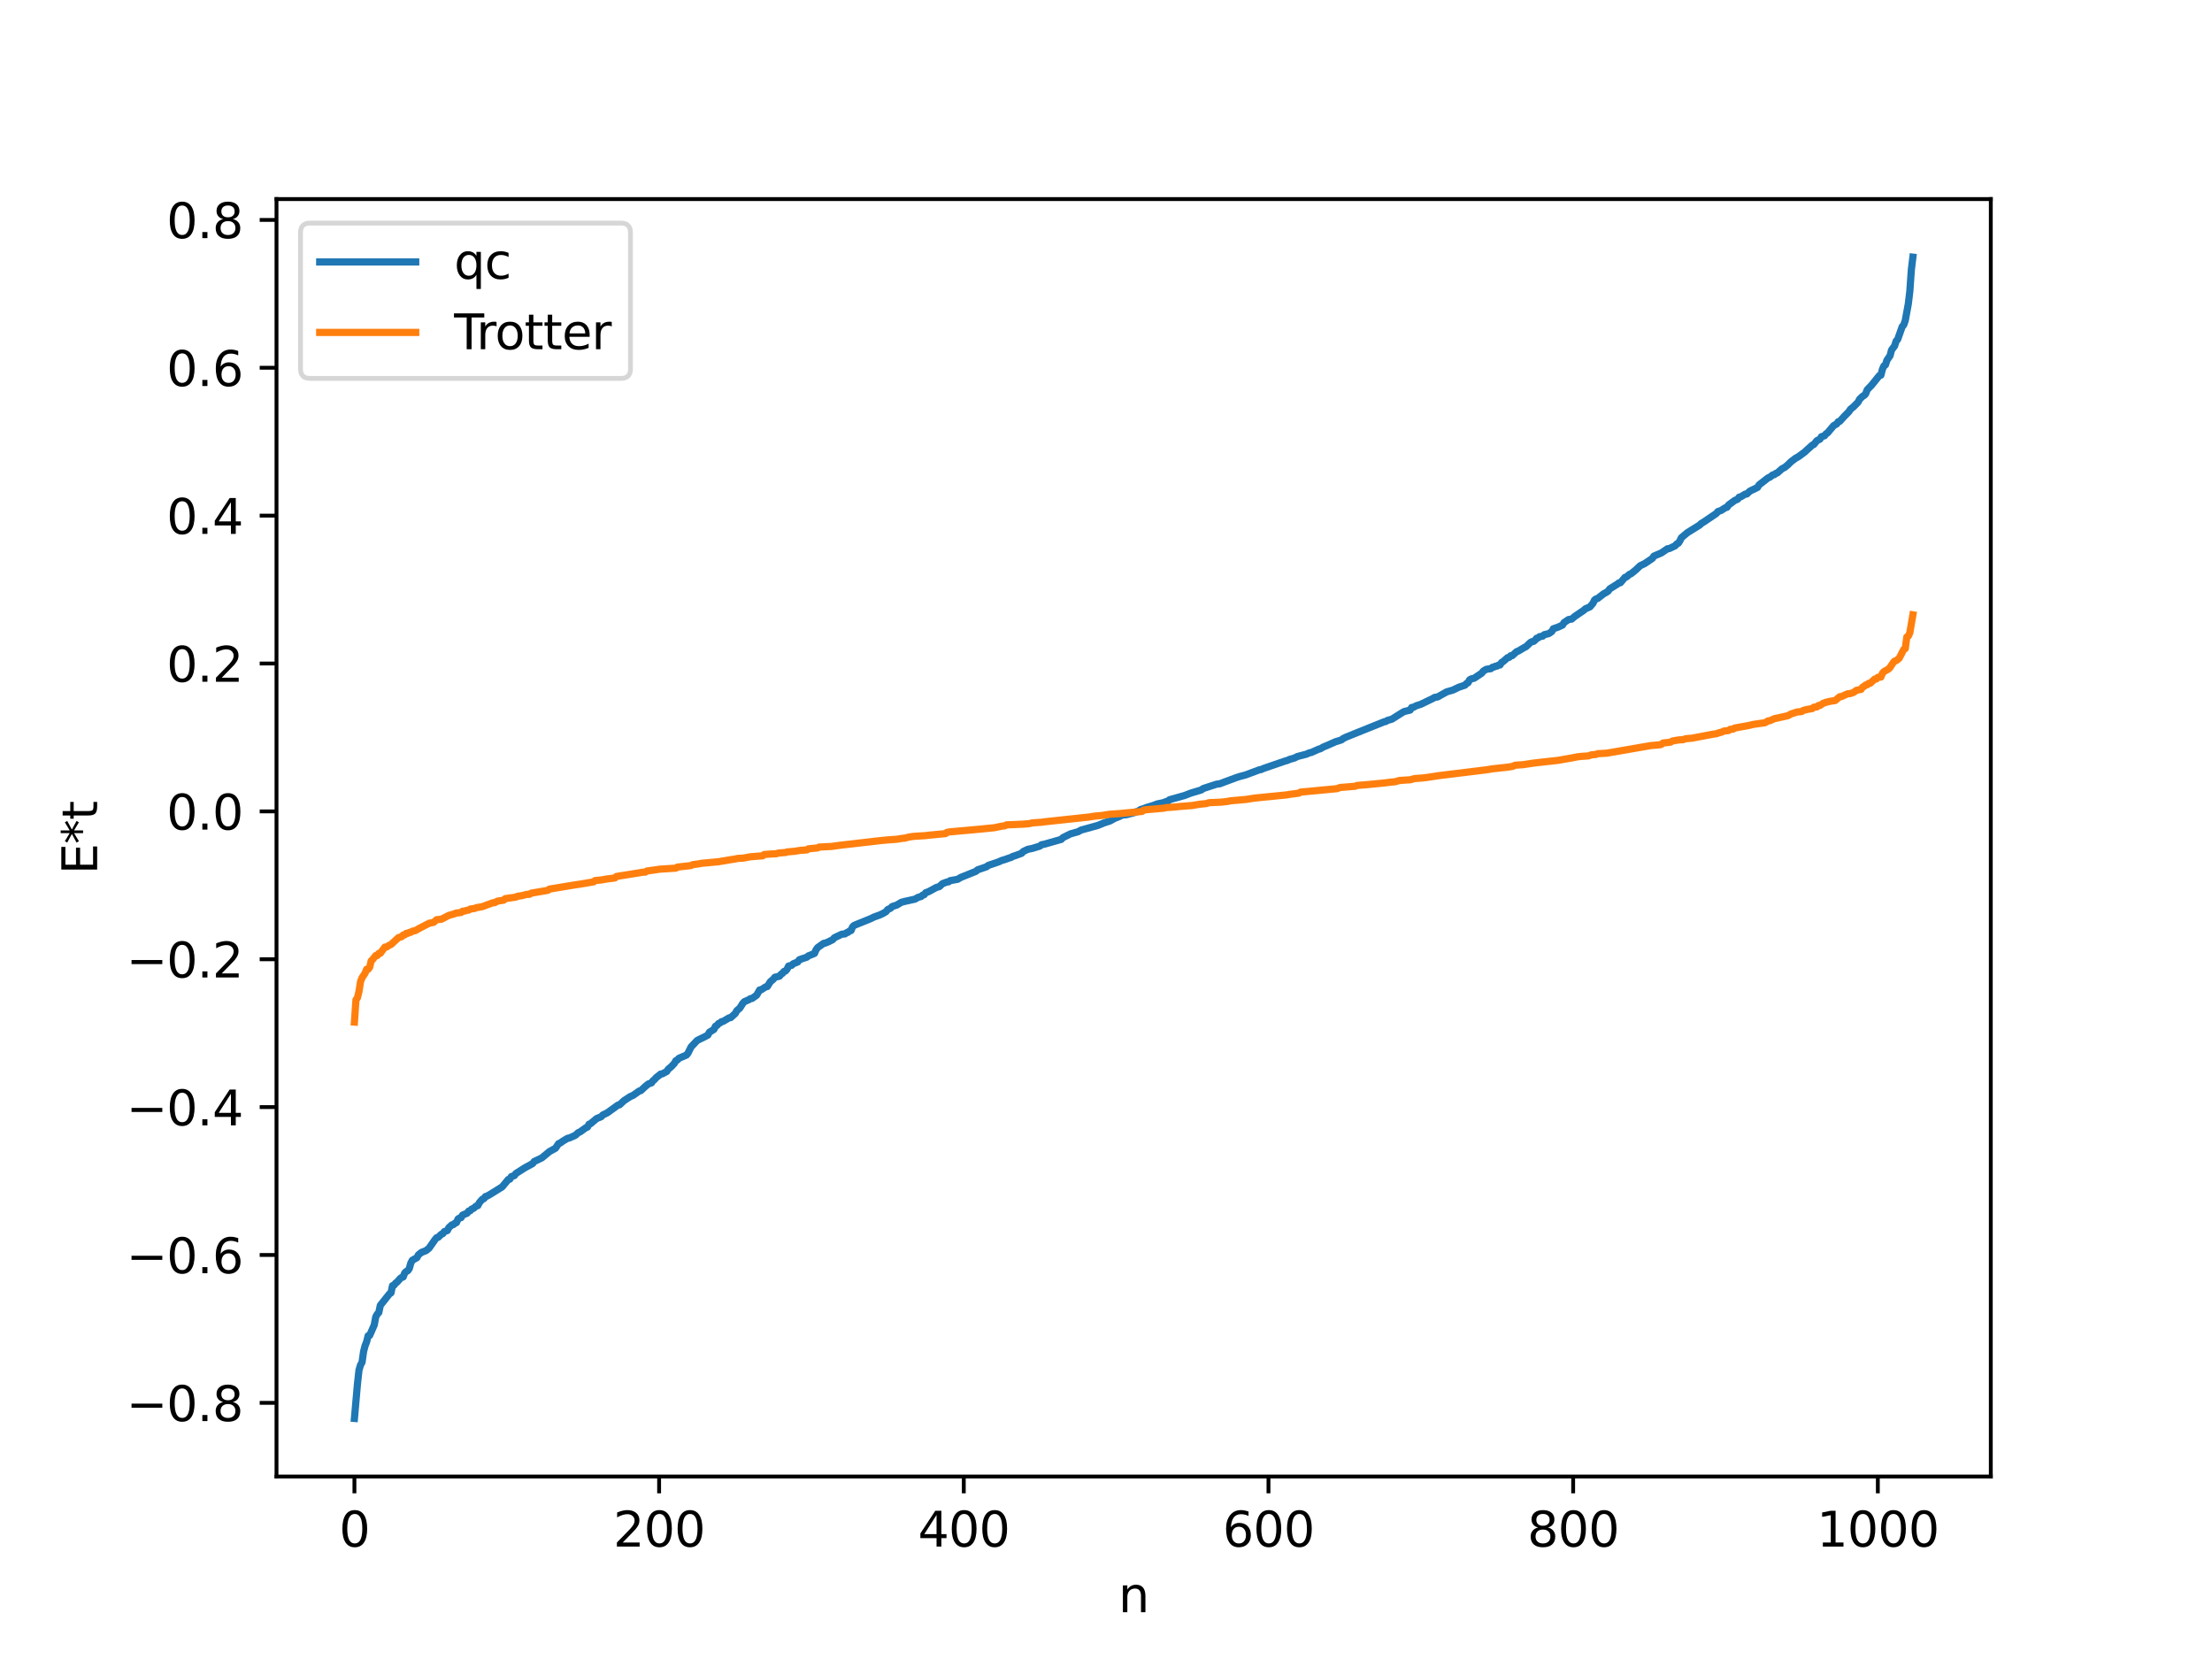 <?xml version="1.0" encoding="utf-8" standalone="no"?>
<!DOCTYPE svg PUBLIC "-//W3C//DTD SVG 1.1//EN"
  "http://www.w3.org/Graphics/SVG/1.1/DTD/svg11.dtd">
<svg xmlns:xlink="http://www.w3.org/1999/xlink" width="460.8pt" height="345.6pt" viewBox="0 0 460.8 345.6" xmlns="http://www.w3.org/2000/svg" version="1.1">
 <defs>
  <style type="text/css">*{stroke-linejoin: round; stroke-linecap: butt}</style>
 </defs>
 <g id="figure_1">
  <g id="patch_1">
   <path d="M 0 345.6 
L 460.8 345.6 
L 460.8 0 
L 0 0 
z
" style="fill: #ffffff"/>
  </g>
  <g id="axes_1">
   <g id="patch_2">
    <path d="M 57.6 307.584 
L 414.72 307.584 
L 414.72 41.472 
L 57.6 41.472 
z
" style="fill: #ffffff"/>
   </g>
   <g id="matplotlib.axis_1">
    <g id="xtick_1">
     <g id="line2d_1">
      <defs>
       <path id="m65c4c76ebd" d="M 0 0 
L 0 3.5 
" style="stroke: #000000; stroke-width: 0.8"/>
      </defs>
      <g>
       <use xlink:href="#m65c4c76ebd" x="73.833" y="307.584" style="stroke: #000000; stroke-width: 0.8"/>
      </g>
     </g>
     <g id="text_1">
      <!-- 0 -->
      <g transform="translate(70.651 322.182) scale(0.1 -0.1)">
       <defs>
        <path id="DejaVuSans-30" d="M 2034 4250 
Q 1547 4250 1301 3770 
Q 1056 3291 1056 2328 
Q 1056 1369 1301 889 
Q 1547 409 2034 409 
Q 2525 409 2770 889 
Q 3016 1369 3016 2328 
Q 3016 3291 2770 3770 
Q 2525 4250 2034 4250 
z
M 2034 4750 
Q 2819 4750 3233 4129 
Q 3647 3509 3647 2328 
Q 3647 1150 3233 529 
Q 2819 -91 2034 -91 
Q 1250 -91 836 529 
Q 422 1150 422 2328 
Q 422 3509 836 4129 
Q 1250 4750 2034 4750 
z
" transform="scale(0.016)"/>
       </defs>
       <use xlink:href="#DejaVuSans-30"/>
      </g>
     </g>
    </g>
    <g id="xtick_2">
     <g id="line2d_2">
      <g>
       <use xlink:href="#m65c4c76ebd" x="137.304" y="307.584" style="stroke: #000000; stroke-width: 0.8"/>
      </g>
     </g>
     <g id="text_2">
      <!-- 200 -->
      <g transform="translate(127.76 322.182) scale(0.1 -0.1)">
       <defs>
        <path id="DejaVuSans-32" d="M 1228 531 
L 3431 531 
L 3431 0 
L 469 0 
L 469 531 
Q 828 903 1448 1529 
Q 2069 2156 2228 2338 
Q 2531 2678 2651 2914 
Q 2772 3150 2772 3378 
Q 2772 3750 2511 3984 
Q 2250 4219 1831 4219 
Q 1534 4219 1204 4116 
Q 875 4013 500 3803 
L 500 4441 
Q 881 4594 1212 4672 
Q 1544 4750 1819 4750 
Q 2544 4750 2975 4387 
Q 3406 4025 3406 3419 
Q 3406 3131 3298 2873 
Q 3191 2616 2906 2266 
Q 2828 2175 2409 1742 
Q 1991 1309 1228 531 
z
" transform="scale(0.016)"/>
       </defs>
       <use xlink:href="#DejaVuSans-32"/>
       <use xlink:href="#DejaVuSans-30" x="63.623"/>
       <use xlink:href="#DejaVuSans-30" x="127.246"/>
      </g>
     </g>
    </g>
    <g id="xtick_3">
     <g id="line2d_3">
      <g>
       <use xlink:href="#m65c4c76ebd" x="200.775" y="307.584" style="stroke: #000000; stroke-width: 0.8"/>
      </g>
     </g>
     <g id="text_3">
      <!-- 400 -->
      <g transform="translate(191.231 322.182) scale(0.1 -0.1)">
       <defs>
        <path id="DejaVuSans-34" d="M 2419 4116 
L 825 1625 
L 2419 1625 
L 2419 4116 
z
M 2253 4666 
L 3047 4666 
L 3047 1625 
L 3713 1625 
L 3713 1100 
L 3047 1100 
L 3047 0 
L 2419 0 
L 2419 1100 
L 313 1100 
L 313 1709 
L 2253 4666 
z
" transform="scale(0.016)"/>
       </defs>
       <use xlink:href="#DejaVuSans-34"/>
       <use xlink:href="#DejaVuSans-30" x="63.623"/>
       <use xlink:href="#DejaVuSans-30" x="127.246"/>
      </g>
     </g>
    </g>
    <g id="xtick_4">
     <g id="line2d_4">
      <g>
       <use xlink:href="#m65c4c76ebd" x="264.246" y="307.584" style="stroke: #000000; stroke-width: 0.8"/>
      </g>
     </g>
     <g id="text_4">
      <!-- 600 -->
      <g transform="translate(254.702 322.182) scale(0.1 -0.1)">
       <defs>
        <path id="DejaVuSans-36" d="M 2113 2584 
Q 1688 2584 1439 2293 
Q 1191 2003 1191 1497 
Q 1191 994 1439 701 
Q 1688 409 2113 409 
Q 2538 409 2786 701 
Q 3034 994 3034 1497 
Q 3034 2003 2786 2293 
Q 2538 2584 2113 2584 
z
M 3366 4563 
L 3366 3988 
Q 3128 4100 2886 4159 
Q 2644 4219 2406 4219 
Q 1781 4219 1451 3797 
Q 1122 3375 1075 2522 
Q 1259 2794 1537 2939 
Q 1816 3084 2150 3084 
Q 2853 3084 3261 2657 
Q 3669 2231 3669 1497 
Q 3669 778 3244 343 
Q 2819 -91 2113 -91 
Q 1303 -91 875 529 
Q 447 1150 447 2328 
Q 447 3434 972 4092 
Q 1497 4750 2381 4750 
Q 2619 4750 2861 4703 
Q 3103 4656 3366 4563 
z
" transform="scale(0.016)"/>
       </defs>
       <use xlink:href="#DejaVuSans-36"/>
       <use xlink:href="#DejaVuSans-30" x="63.623"/>
       <use xlink:href="#DejaVuSans-30" x="127.246"/>
      </g>
     </g>
    </g>
    <g id="xtick_5">
     <g id="line2d_5">
      <g>
       <use xlink:href="#m65c4c76ebd" x="327.717" y="307.584" style="stroke: #000000; stroke-width: 0.8"/>
      </g>
     </g>
     <g id="text_5">
      <!-- 800 -->
      <g transform="translate(318.173 322.182) scale(0.1 -0.1)">
       <defs>
        <path id="DejaVuSans-38" d="M 2034 2216 
Q 1584 2216 1326 1975 
Q 1069 1734 1069 1313 
Q 1069 891 1326 650 
Q 1584 409 2034 409 
Q 2484 409 2743 651 
Q 3003 894 3003 1313 
Q 3003 1734 2745 1975 
Q 2488 2216 2034 2216 
z
M 1403 2484 
Q 997 2584 770 2862 
Q 544 3141 544 3541 
Q 544 4100 942 4425 
Q 1341 4750 2034 4750 
Q 2731 4750 3128 4425 
Q 3525 4100 3525 3541 
Q 3525 3141 3298 2862 
Q 3072 2584 2669 2484 
Q 3125 2378 3379 2068 
Q 3634 1759 3634 1313 
Q 3634 634 3220 271 
Q 2806 -91 2034 -91 
Q 1263 -91 848 271 
Q 434 634 434 1313 
Q 434 1759 690 2068 
Q 947 2378 1403 2484 
z
M 1172 3481 
Q 1172 3119 1398 2916 
Q 1625 2713 2034 2713 
Q 2441 2713 2670 2916 
Q 2900 3119 2900 3481 
Q 2900 3844 2670 4047 
Q 2441 4250 2034 4250 
Q 1625 4250 1398 4047 
Q 1172 3844 1172 3481 
z
" transform="scale(0.016)"/>
       </defs>
       <use xlink:href="#DejaVuSans-38"/>
       <use xlink:href="#DejaVuSans-30" x="63.623"/>
       <use xlink:href="#DejaVuSans-30" x="127.246"/>
      </g>
     </g>
    </g>
    <g id="xtick_6">
     <g id="line2d_6">
      <g>
       <use xlink:href="#m65c4c76ebd" x="391.188" y="307.584" style="stroke: #000000; stroke-width: 0.8"/>
      </g>
     </g>
     <g id="text_6">
      <!-- 1000 -->
      <g transform="translate(378.463 322.182) scale(0.1 -0.1)">
       <defs>
        <path id="DejaVuSans-31" d="M 794 531 
L 1825 531 
L 1825 4091 
L 703 3866 
L 703 4441 
L 1819 4666 
L 2450 4666 
L 2450 531 
L 3481 531 
L 3481 0 
L 794 0 
L 794 531 
z
" transform="scale(0.016)"/>
       </defs>
       <use xlink:href="#DejaVuSans-31"/>
       <use xlink:href="#DejaVuSans-30" x="63.623"/>
       <use xlink:href="#DejaVuSans-30" x="127.246"/>
       <use xlink:href="#DejaVuSans-30" x="190.869"/>
      </g>
     </g>
    </g>
    <g id="text_7">
     <!-- n -->
     <g transform="translate(232.991 335.861) scale(0.1 -0.1)">
      <defs>
       <path id="DejaVuSans-6e" d="M 3513 2113 
L 3513 0 
L 2938 0 
L 2938 2094 
Q 2938 2591 2744 2837 
Q 2550 3084 2163 3084 
Q 1697 3084 1428 2787 
Q 1159 2491 1159 1978 
L 1159 0 
L 581 0 
L 581 3500 
L 1159 3500 
L 1159 2956 
Q 1366 3272 1645 3428 
Q 1925 3584 2291 3584 
Q 2894 3584 3203 3211 
Q 3513 2838 3513 2113 
z
" transform="scale(0.016)"/>
      </defs>
      <use xlink:href="#DejaVuSans-6e"/>
     </g>
    </g>
   </g>
   <g id="matplotlib.axis_2">
    <g id="ytick_1">
     <g id="line2d_7">
      <defs>
       <path id="m9cbeecf629" d="M 0 0 
L -3.5 0 
" style="stroke: #000000; stroke-width: 0.8"/>
      </defs>
      <g>
       <use xlink:href="#m9cbeecf629" x="57.6" y="292.239" style="stroke: #000000; stroke-width: 0.8"/>
      </g>
     </g>
     <g id="text_8">
      <!-- −0.8 -->
      <g transform="translate(26.317 296.038) scale(0.1 -0.1)">
       <defs>
        <path id="DejaVuSans-2212" d="M 678 2272 
L 4684 2272 
L 4684 1741 
L 678 1741 
L 678 2272 
z
" transform="scale(0.016)"/>
        <path id="DejaVuSans-2e" d="M 684 794 
L 1344 794 
L 1344 0 
L 684 0 
L 684 794 
z
" transform="scale(0.016)"/>
       </defs>
       <use xlink:href="#DejaVuSans-2212"/>
       <use xlink:href="#DejaVuSans-30" x="83.789"/>
       <use xlink:href="#DejaVuSans-2e" x="147.412"/>
       <use xlink:href="#DejaVuSans-38" x="179.199"/>
      </g>
     </g>
    </g>
    <g id="ytick_2">
     <g id="line2d_8">
      <g>
       <use xlink:href="#m9cbeecf629" x="57.6" y="261.435" style="stroke: #000000; stroke-width: 0.8"/>
      </g>
     </g>
     <g id="text_9">
      <!-- −0.6 -->
      <g transform="translate(26.317 265.234) scale(0.1 -0.1)">
       <use xlink:href="#DejaVuSans-2212"/>
       <use xlink:href="#DejaVuSans-30" x="83.789"/>
       <use xlink:href="#DejaVuSans-2e" x="147.412"/>
       <use xlink:href="#DejaVuSans-36" x="179.199"/>
      </g>
     </g>
    </g>
    <g id="ytick_3">
     <g id="line2d_9">
      <g>
       <use xlink:href="#m9cbeecf629" x="57.6" y="230.632" style="stroke: #000000; stroke-width: 0.8"/>
      </g>
     </g>
     <g id="text_10">
      <!-- −0.4 -->
      <g transform="translate(26.317 234.431) scale(0.1 -0.1)">
       <use xlink:href="#DejaVuSans-2212"/>
       <use xlink:href="#DejaVuSans-30" x="83.789"/>
       <use xlink:href="#DejaVuSans-2e" x="147.412"/>
       <use xlink:href="#DejaVuSans-34" x="179.199"/>
      </g>
     </g>
    </g>
    <g id="ytick_4">
     <g id="line2d_10">
      <g>
       <use xlink:href="#m9cbeecf629" x="57.6" y="199.828" style="stroke: #000000; stroke-width: 0.8"/>
      </g>
     </g>
     <g id="text_11">
      <!-- −0.2 -->
      <g transform="translate(26.317 203.627) scale(0.1 -0.1)">
       <use xlink:href="#DejaVuSans-2212"/>
       <use xlink:href="#DejaVuSans-30" x="83.789"/>
       <use xlink:href="#DejaVuSans-2e" x="147.412"/>
       <use xlink:href="#DejaVuSans-32" x="179.199"/>
      </g>
     </g>
    </g>
    <g id="ytick_5">
     <g id="line2d_11">
      <g>
       <use xlink:href="#m9cbeecf629" x="57.6" y="169.025" style="stroke: #000000; stroke-width: 0.8"/>
      </g>
     </g>
     <g id="text_12">
      <!-- 0.0 -->
      <g transform="translate(34.697 172.824) scale(0.1 -0.1)">
       <use xlink:href="#DejaVuSans-30"/>
       <use xlink:href="#DejaVuSans-2e" x="63.623"/>
       <use xlink:href="#DejaVuSans-30" x="95.41"/>
      </g>
     </g>
    </g>
    <g id="ytick_6">
     <g id="line2d_12">
      <g>
       <use xlink:href="#m9cbeecf629" x="57.6" y="138.221" style="stroke: #000000; stroke-width: 0.8"/>
      </g>
     </g>
     <g id="text_13">
      <!-- 0.2 -->
      <g transform="translate(34.697 142.021) scale(0.1 -0.1)">
       <use xlink:href="#DejaVuSans-30"/>
       <use xlink:href="#DejaVuSans-2e" x="63.623"/>
       <use xlink:href="#DejaVuSans-32" x="95.41"/>
      </g>
     </g>
    </g>
    <g id="ytick_7">
     <g id="line2d_13">
      <g>
       <use xlink:href="#m9cbeecf629" x="57.6" y="107.418" style="stroke: #000000; stroke-width: 0.8"/>
      </g>
     </g>
     <g id="text_14">
      <!-- 0.4 -->
      <g transform="translate(34.697 111.217) scale(0.1 -0.1)">
       <use xlink:href="#DejaVuSans-30"/>
       <use xlink:href="#DejaVuSans-2e" x="63.623"/>
       <use xlink:href="#DejaVuSans-34" x="95.41"/>
      </g>
     </g>
    </g>
    <g id="ytick_8">
     <g id="line2d_14">
      <g>
       <use xlink:href="#m9cbeecf629" x="57.6" y="76.614" style="stroke: #000000; stroke-width: 0.8"/>
      </g>
     </g>
     <g id="text_15">
      <!-- 0.6 -->
      <g transform="translate(34.697 80.414) scale(0.1 -0.1)">
       <use xlink:href="#DejaVuSans-30"/>
       <use xlink:href="#DejaVuSans-2e" x="63.623"/>
       <use xlink:href="#DejaVuSans-36" x="95.41"/>
      </g>
     </g>
    </g>
    <g id="ytick_9">
     <g id="line2d_15">
      <g>
       <use xlink:href="#m9cbeecf629" x="57.6" y="45.811" style="stroke: #000000; stroke-width: 0.8"/>
      </g>
     </g>
     <g id="text_16">
      <!-- 0.8 -->
      <g transform="translate(34.697 49.61) scale(0.1 -0.1)">
       <use xlink:href="#DejaVuSans-30"/>
       <use xlink:href="#DejaVuSans-2e" x="63.623"/>
       <use xlink:href="#DejaVuSans-38" x="95.41"/>
      </g>
     </g>
    </g>
    <g id="text_17">
     <!-- E*t -->
     <g transform="translate(20.238 182.148) rotate(-90) scale(0.1 -0.1)">
      <defs>
       <path id="DejaVuSans-45" d="M 628 4666 
L 3578 4666 
L 3578 4134 
L 1259 4134 
L 1259 2753 
L 3481 2753 
L 3481 2222 
L 1259 2222 
L 1259 531 
L 3634 531 
L 3634 0 
L 628 0 
L 628 4666 
z
" transform="scale(0.016)"/>
       <path id="DejaVuSans-2a" d="M 3009 3897 
L 1888 3291 
L 3009 2681 
L 2828 2375 
L 1778 3009 
L 1778 1831 
L 1422 1831 
L 1422 3009 
L 372 2375 
L 191 2681 
L 1313 3291 
L 191 3897 
L 372 4206 
L 1422 3572 
L 1422 4750 
L 1778 4750 
L 1778 3572 
L 2828 4206 
L 3009 3897 
z
" transform="scale(0.016)"/>
       <path id="DejaVuSans-74" d="M 1172 4494 
L 1172 3500 
L 2356 3500 
L 2356 3053 
L 1172 3053 
L 1172 1153 
Q 1172 725 1289 603 
Q 1406 481 1766 481 
L 2356 481 
L 2356 0 
L 1766 0 
Q 1100 0 847 248 
Q 594 497 594 1153 
L 594 3053 
L 172 3053 
L 172 3500 
L 594 3500 
L 594 4494 
L 1172 4494 
z
" transform="scale(0.016)"/>
      </defs>
      <use xlink:href="#DejaVuSans-45"/>
      <use xlink:href="#DejaVuSans-2a" x="63.184"/>
      <use xlink:href="#DejaVuSans-74" x="113.184"/>
     </g>
    </g>
   </g>
   <g id="line2d_16">
    <path d="M 73.833 295.488 
L 74.467 288.297 
L 74.785 285.407 
L 75.102 284.348 
L 75.42 283.801 
L 75.737 281.56 
L 76.054 280.329 
L 76.372 279.549 
L 76.689 278.261 
L 77.006 278.199 
L 77.958 276.026 
L 78.276 274.329 
L 78.593 273.754 
L 78.91 273.429 
L 79.228 271.934 
L 81.132 269.536 
L 81.449 269.334 
L 81.767 267.829 
L 82.084 267.734 
L 82.401 267.311 
L 82.719 267.08 
L 83.353 266.362 
L 83.671 266.113 
L 83.988 266.023 
L 84.305 265.19 
L 84.623 264.875 
L 84.94 264.721 
L 85.258 264.276 
L 85.575 263.137 
L 85.892 262.535 
L 86.844 262.003 
L 87.162 261.406 
L 87.796 260.901 
L 88.748 260.531 
L 89.383 260.015 
L 90.653 258.198 
L 90.97 257.834 
L 91.287 257.748 
L 91.922 257.13 
L 92.239 256.998 
L 92.557 256.567 
L 93.191 256.346 
L 93.509 255.723 
L 94.143 255.163 
L 94.461 255.101 
L 94.778 254.809 
L 95.096 254.692 
L 95.413 253.948 
L 95.73 253.733 
L 96.048 253.662 
L 96.365 253.122 
L 97.317 252.731 
L 97.634 252.293 
L 97.952 252.218 
L 98.269 251.859 
L 98.586 251.766 
L 99.221 251.233 
L 99.539 251.156 
L 99.856 250.532 
L 100.491 249.819 
L 100.808 249.705 
L 101.125 249.259 
L 101.443 249.177 
L 102.077 248.823 
L 104.616 247.24 
L 105.886 245.706 
L 106.203 245.644 
L 106.52 245.103 
L 107.155 244.896 
L 107.472 244.458 
L 109.377 243.252 
L 110.963 242.391 
L 111.281 241.962 
L 112.867 241.212 
L 114.454 239.897 
L 115.724 239.193 
L 116.358 238.248 
L 116.676 238.122 
L 117.31 237.68 
L 118.262 237.117 
L 118.58 237.071 
L 119.215 236.79 
L 119.849 236.507 
L 120.484 235.93 
L 120.801 235.82 
L 122.071 234.91 
L 122.388 234.793 
L 122.705 234.193 
L 123.023 234.088 
L 124.292 233.017 
L 125.244 232.631 
L 125.562 232.277 
L 126.514 231.816 
L 128.735 230.211 
L 129.053 230.157 
L 130.005 229.279 
L 131.274 228.451 
L 131.909 228.167 
L 133.178 227.267 
L 133.496 227.199 
L 134.448 226.309 
L 135.082 225.796 
L 135.717 225.587 
L 136.034 225.129 
L 136.352 224.894 
L 136.669 224.51 
L 137.304 224.012 
L 137.621 223.749 
L 137.939 223.718 
L 138.891 223.216 
L 139.208 222.732 
L 139.843 222.201 
L 140.477 221.52 
L 140.795 220.957 
L 141.112 220.814 
L 141.429 220.463 
L 143.016 219.781 
L 143.334 219.364 
L 143.968 218.085 
L 145.238 216.749 
L 145.872 216.431 
L 146.824 215.966 
L 147.459 215.629 
L 147.777 215.036 
L 148.729 214.438 
L 149.046 213.78 
L 149.363 213.624 
L 149.681 213.231 
L 149.998 213.099 
L 150.315 212.833 
L 150.633 212.774 
L 151.902 212.027 
L 152.22 211.985 
L 153.172 211.123 
L 153.489 210.539 
L 154.124 210.002 
L 154.758 208.988 
L 155.076 208.661 
L 156.028 208.249 
L 156.345 208.027 
L 156.662 208.003 
L 157.615 207.325 
L 158.249 206.223 
L 158.567 206.19 
L 159.519 205.57 
L 159.836 205.523 
L 160.471 204.518 
L 161.105 203.981 
L 161.423 203.572 
L 162.375 203.363 
L 162.692 202.963 
L 163.01 202.76 
L 163.327 202.367 
L 163.644 202.27 
L 163.962 201.901 
L 164.279 201.241 
L 164.914 201.095 
L 165.231 200.771 
L 166.183 200.398 
L 166.5 199.939 
L 167.135 199.71 
L 168.087 199.401 
L 168.405 199.12 
L 169.039 198.88 
L 169.674 198.61 
L 169.991 197.874 
L 170.309 197.421 
L 171.578 196.517 
L 171.896 196.473 
L 172.53 196.216 
L 173.482 195.742 
L 173.8 195.355 
L 175.386 194.603 
L 176.021 194.556 
L 176.339 194.302 
L 176.656 194.22 
L 176.973 193.939 
L 177.291 193.849 
L 177.608 193.081 
L 177.925 192.781 
L 178.877 192.386 
L 179.512 192.136 
L 181.416 191.359 
L 182.051 191.041 
L 183.32 190.585 
L 183.955 190.283 
L 184.59 189.906 
L 184.907 189.49 
L 185.542 189.187 
L 185.859 188.846 
L 186.811 188.544 
L 187.763 187.97 
L 188.398 187.797 
L 190.62 187.302 
L 191.254 186.931 
L 191.889 186.762 
L 192.206 186.473 
L 192.524 186.387 
L 192.841 185.966 
L 193.476 185.735 
L 195.062 184.872 
L 195.697 184.689 
L 196.332 184.085 
L 197.284 183.736 
L 197.601 183.703 
L 197.919 183.459 
L 199.505 183.172 
L 200.14 182.785 
L 203.314 181.511 
L 203.631 181.209 
L 205.535 180.558 
L 205.853 180.284 
L 207.439 179.752 
L 208.074 179.524 
L 208.709 179.239 
L 209.343 179.06 
L 210.296 178.713 
L 210.613 178.637 
L 210.93 178.423 
L 211.565 178.224 
L 212.834 177.752 
L 213.152 177.389 
L 214.104 176.931 
L 215.056 176.736 
L 216.643 176.25 
L 216.96 175.975 
L 217.595 175.851 
L 221.086 174.857 
L 221.403 174.507 
L 222.99 173.714 
L 224.577 173.265 
L 225.211 172.917 
L 226.481 172.565 
L 228.702 171.951 
L 229.972 171.432 
L 231.241 171.017 
L 232.193 170.486 
L 233.145 170.116 
L 233.78 169.805 
L 234.732 169.701 
L 236.319 169.281 
L 236.636 169.115 
L 236.953 169.076 
L 237.588 168.646 
L 238.223 168.456 
L 238.858 168.204 
L 240.127 167.833 
L 241.079 167.477 
L 242.348 167.208 
L 242.983 166.955 
L 243.3 166.93 
L 243.618 166.601 
L 246.791 165.711 
L 248.061 165.216 
L 250.282 164.55 
L 250.6 164.289 
L 251.234 164.073 
L 253.456 163.354 
L 254.091 163.28 
L 255.043 162.918 
L 257.581 161.977 
L 258.216 161.772 
L 259.486 161.434 
L 262.342 160.367 
L 262.659 160.326 
L 263.294 160.055 
L 267.737 158.529 
L 268.054 158.456 
L 268.689 158.184 
L 269.641 157.917 
L 270.276 157.594 
L 272.18 157.097 
L 272.815 156.806 
L 273.132 156.773 
L 274.719 156.057 
L 275.036 155.996 
L 275.671 155.62 
L 276.623 155.227 
L 278.21 154.519 
L 278.844 154.33 
L 279.479 154.123 
L 279.796 153.856 
L 280.431 153.544 
L 288.365 150.348 
L 288.682 150.306 
L 289 150.086 
L 289.952 149.816 
L 291.856 148.61 
L 292.491 148.232 
L 293.76 147.921 
L 294.077 147.378 
L 294.395 147.362 
L 295.029 147.025 
L 295.981 146.716 
L 298.52 145.49 
L 298.838 145.282 
L 299.472 145.19 
L 301.377 144.126 
L 302.646 143.764 
L 303.915 143.152 
L 304.55 142.944 
L 305.185 142.73 
L 305.502 142.372 
L 305.82 142.227 
L 306.137 141.638 
L 306.454 141.434 
L 307.089 141.291 
L 308.676 140.231 
L 308.993 139.805 
L 309.628 139.424 
L 310.58 139.294 
L 310.897 139.006 
L 311.215 138.965 
L 311.532 138.778 
L 311.849 138.762 
L 312.167 138.548 
L 312.484 138.526 
L 312.801 138.012 
L 313.119 137.823 
L 314.071 136.994 
L 314.388 136.942 
L 314.705 136.6 
L 315.023 136.581 
L 315.975 135.725 
L 316.292 135.631 
L 317.562 134.874 
L 317.879 134.731 
L 318.831 133.828 
L 319.148 133.659 
L 319.466 133.616 
L 319.783 133.373 
L 320.1 132.958 
L 320.418 132.887 
L 320.735 132.622 
L 321.37 132.526 
L 321.687 132.217 
L 322.639 131.992 
L 323.274 131.553 
L 323.591 130.979 
L 324.543 130.655 
L 325.496 130.219 
L 325.813 129.699 
L 326.765 129.06 
L 327.4 128.971 
L 328.034 128.428 
L 329.939 127.129 
L 330.256 126.832 
L 330.891 126.56 
L 331.208 126.423 
L 331.843 125.68 
L 332.16 125.013 
L 332.477 124.764 
L 332.795 124.69 
L 334.064 123.701 
L 334.699 123.354 
L 335.016 123.128 
L 335.334 122.675 
L 336.92 121.686 
L 337.238 121.433 
L 337.555 121.399 
L 338.507 120.28 
L 338.824 120.19 
L 339.459 119.634 
L 339.777 119.521 
L 340.729 118.756 
L 341.681 117.852 
L 342.633 117.399 
L 344.22 116.324 
L 344.537 115.847 
L 346.124 115.165 
L 347.393 114.3 
L 347.71 114.292 
L 348.98 113.692 
L 349.297 113.309 
L 349.615 113.165 
L 349.932 112.702 
L 350.249 112.028 
L 351.519 110.961 
L 354.058 109.386 
L 354.375 109.071 
L 355.01 108.679 
L 357.548 106.965 
L 357.866 106.57 
L 358.5 106.352 
L 359.453 105.753 
L 359.77 105.677 
L 360.087 105.204 
L 361.357 104.266 
L 361.991 103.993 
L 362.309 103.56 
L 362.626 103.504 
L 363.578 102.925 
L 363.896 102.907 
L 364.53 102.309 
L 366.117 101.548 
L 366.434 101.02 
L 368.339 99.54 
L 368.656 99.433 
L 369.291 98.941 
L 369.608 98.884 
L 369.925 98.615 
L 370.243 98.523 
L 371.195 97.673 
L 371.829 97.342 
L 372.464 96.811 
L 373.099 96.184 
L 374.051 95.463 
L 374.686 95.11 
L 375.955 94.165 
L 376.59 93.577 
L 377.542 92.725 
L 377.859 92.584 
L 378.494 91.794 
L 379.129 91.486 
L 379.446 90.968 
L 380.081 90.78 
L 380.398 90.373 
L 380.715 90.174 
L 381.985 88.664 
L 382.62 88.31 
L 382.937 87.848 
L 383.254 87.772 
L 384.206 86.725 
L 385.158 85.751 
L 385.476 85.261 
L 386.11 84.748 
L 387.062 83.788 
L 387.38 83.173 
L 388.015 82.556 
L 388.332 82.373 
L 388.649 82.05 
L 388.967 81.201 
L 389.919 80.204 
L 391.505 78.234 
L 391.823 78.164 
L 392.14 76.93 
L 392.458 76.218 
L 392.775 76.011 
L 393.092 75.023 
L 393.727 74.116 
L 394.044 72.914 
L 394.679 72.069 
L 394.996 71.062 
L 395.314 70.723 
L 396.266 68.031 
L 396.583 67.685 
L 396.9 66.77 
L 397.535 63.31 
L 397.853 60.664 
L 398.17 56.182 
L 398.487 53.568 
L 398.487 53.568 
" clip-path="url(#p2bb39b9c6f)" style="fill: none; stroke: #1f77b4; stroke-width: 1.5; stroke-linecap: square"/>
   </g>
   <g id="line2d_17">
    <path d="M 73.833 212.92 
L 74.15 208.299 
L 74.467 207.847 
L 74.785 206.534 
L 75.102 204.49 
L 75.42 203.679 
L 76.054 202.733 
L 76.372 201.914 
L 76.689 201.914 
L 77.006 201.507 
L 77.324 200.168 
L 77.641 199.869 
L 78.276 199.058 
L 78.593 199.058 
L 78.91 198.606 
L 79.228 198.59 
L 80.18 197.293 
L 80.497 197.293 
L 81.132 196.887 
L 81.449 196.761 
L 83.036 195.305 
L 83.671 195.133 
L 83.988 194.783 
L 84.305 194.752 
L 84.623 194.438 
L 84.94 194.438 
L 85.258 194.239 
L 85.575 194.215 
L 85.892 193.985 
L 86.527 193.867 
L 87.162 193.492 
L 89.383 192.334 
L 90.335 192.14 
L 90.97 191.582 
L 91.922 191.505 
L 93.509 190.685 
L 94.461 190.426 
L 95.096 190.196 
L 96.048 190.09 
L 96.365 189.817 
L 96.682 189.817 
L 97.317 189.618 
L 97.634 189.594 
L 97.952 189.365 
L 98.904 189.244 
L 99.221 189.089 
L 100.491 188.871 
L 101.125 188.624 
L 102.712 188.052 
L 103.029 188.052 
L 103.664 187.713 
L 104.934 187.52 
L 105.251 187.202 
L 107.472 186.885 
L 107.79 186.714 
L 108.742 186.577 
L 109.694 186.322 
L 110.329 186.293 
L 110.646 186.064 
L 114.137 185.47 
L 114.454 185.211 
L 115.406 185.059 
L 119.532 184.374 
L 121.119 184.136 
L 123.658 183.705 
L 123.975 183.436 
L 125.244 183.314 
L 126.514 183.093 
L 128.1 182.899 
L 128.418 182.581 
L 133.178 181.826 
L 133.813 181.702 
L 134.448 181.673 
L 134.765 181.444 
L 136.669 181.185 
L 137.304 181.075 
L 140.795 180.849 
L 141.112 180.629 
L 143.968 180.314 
L 144.286 180.124 
L 145.555 179.955 
L 146.19 179.839 
L 149.681 179.515 
L 152.22 179.086 
L 152.854 178.994 
L 153.806 178.811 
L 154.758 178.771 
L 156.345 178.479 
L 157.297 178.404 
L 158.884 178.279 
L 159.201 178.007 
L 160.788 177.887 
L 161.74 177.854 
L 162.058 177.72 
L 163.327 177.61 
L 163.644 177.602 
L 163.962 177.475 
L 165.548 177.336 
L 166.818 177.132 
L 168.087 177.052 
L 168.405 176.823 
L 170.309 176.641 
L 170.626 176.458 
L 173.165 176.334 
L 175.069 176.074 
L 183.638 175.088 
L 184.907 174.969 
L 186.811 174.83 
L 188.081 174.627 
L 188.398 174.624 
L 189.35 174.373 
L 190.302 174.23 
L 191.572 174.151 
L 192.841 174.073 
L 193.476 173.989 
L 196.967 173.658 
L 197.284 173.387 
L 197.919 173.291 
L 204.266 172.716 
L 205.218 172.618 
L 207.122 172.432 
L 208.709 172.104 
L 209.343 172.03 
L 209.661 171.837 
L 213.152 171.688 
L 214.421 171.582 
L 215.056 171.423 
L 216.96 171.289 
L 217.595 171.197 
L 226.798 170.21 
L 228.067 170.011 
L 229.654 169.864 
L 230.289 169.753 
L 231.241 169.609 
L 232.51 169.53 
L 233.462 169.468 
L 234.415 169.368 
L 237.905 169.038 
L 238.223 168.766 
L 238.858 168.671 
L 242.348 168.369 
L 242.983 168.237 
L 244.887 168.095 
L 245.839 167.997 
L 248.378 167.802 
L 249.965 167.528 
L 251.234 167.41 
L 251.869 167.214 
L 254.408 167.102 
L 255.677 166.961 
L 256.312 166.823 
L 259.486 166.545 
L 261.39 166.252 
L 268.054 165.589 
L 268.689 165.473 
L 270.593 165.224 
L 270.91 165.014 
L 278.527 164.293 
L 279.162 164.05 
L 282.335 163.792 
L 282.653 163.63 
L 284.874 163.446 
L 287.413 163.2 
L 288.365 163.108 
L 289.952 162.908 
L 290.586 162.863 
L 291.539 162.588 
L 293.125 162.481 
L 293.76 162.447 
L 294.712 162.182 
L 296.299 162.073 
L 297.251 161.956 
L 298.838 161.717 
L 299.79 161.573 
L 309.628 160.368 
L 310.897 160.163 
L 313.753 159.848 
L 315.023 159.672 
L 315.658 159.405 
L 317.244 159.299 
L 319.466 158.969 
L 320.418 158.854 
L 324.543 158.399 
L 327.4 157.9 
L 328.669 157.65 
L 329.621 157.552 
L 330.891 157.471 
L 331.525 157.24 
L 332.477 157.171 
L 332.795 157.013 
L 334.699 156.906 
L 343.902 155.315 
L 345.806 155.151 
L 346.124 155.052 
L 346.441 154.784 
L 347.393 154.678 
L 348.028 154.6 
L 348.345 154.376 
L 349.297 154.205 
L 349.932 154.114 
L 350.567 154.099 
L 351.201 153.876 
L 352.471 153.778 
L 356.914 152.931 
L 357.548 152.856 
L 358.183 152.616 
L 358.5 152.574 
L 359.135 152.289 
L 360.087 152.186 
L 360.405 151.937 
L 361.039 151.888 
L 361.357 151.661 
L 364.213 151.153 
L 365.165 150.922 
L 365.8 150.826 
L 366.752 150.685 
L 367.386 150.607 
L 367.704 150.555 
L 368.339 150.164 
L 368.656 150.161 
L 369.608 149.723 
L 372.464 149.09 
L 373.099 148.732 
L 374.368 148.32 
L 375.32 148.235 
L 375.638 147.995 
L 376.59 147.762 
L 377.224 147.665 
L 377.542 147.606 
L 377.859 147.317 
L 378.494 147.268 
L 378.811 146.962 
L 379.129 146.958 
L 379.763 146.532 
L 380.398 146.294 
L 381.35 146.074 
L 382.302 145.935 
L 383.254 145.134 
L 383.572 145.129 
L 384.841 144.547 
L 385.476 144.47 
L 386.11 144.25 
L 386.745 143.798 
L 387.697 143.615 
L 388.015 143.142 
L 388.332 142.986 
L 388.649 142.696 
L 388.967 142.652 
L 389.284 142.341 
L 389.601 142.337 
L 390.553 141.454 
L 390.871 141.444 
L 391.188 141.102 
L 391.823 141.047 
L 392.14 140.253 
L 392.458 139.911 
L 393.41 139.369 
L 393.727 139.045 
L 394.362 138.076 
L 394.679 137.721 
L 394.996 137.64 
L 395.631 137.132 
L 396.583 135.29 
L 396.9 135.127 
L 397.218 132.701 
L 397.535 132.511 
L 397.853 131.811 
L 398.487 128.081 
L 398.487 128.081 
" clip-path="url(#p2bb39b9c6f)" style="fill: none; stroke: #ff7f0e; stroke-width: 1.5; stroke-linecap: square"/>
   </g>
   <g id="patch_3">
    <path d="M 57.6 307.584 
L 57.6 41.472 
" style="fill: none; stroke: #000000; stroke-width: 0.8; stroke-linejoin: miter; stroke-linecap: square"/>
   </g>
   <g id="patch_4">
    <path d="M 414.72 307.584 
L 414.72 41.472 
" style="fill: none; stroke: #000000; stroke-width: 0.8; stroke-linejoin: miter; stroke-linecap: square"/>
   </g>
   <g id="patch_5">
    <path d="M 57.6 307.584 
L 414.72 307.584 
" style="fill: none; stroke: #000000; stroke-width: 0.8; stroke-linejoin: miter; stroke-linecap: square"/>
   </g>
   <g id="patch_6">
    <path d="M 57.6 41.472 
L 414.72 41.472 
" style="fill: none; stroke: #000000; stroke-width: 0.8; stroke-linejoin: miter; stroke-linecap: square"/>
   </g>
   <g id="legend_1">
    <g id="patch_7">
     <path d="M 64.6 78.828 
L 129.342 78.828 
Q 131.342 78.828 131.342 76.828 
L 131.342 48.472 
Q 131.342 46.472 129.342 46.472 
L 64.6 46.472 
Q 62.6 46.472 62.6 48.472 
L 62.6 76.828 
Q 62.6 78.828 64.6 78.828 
z
" style="fill: #ffffff; opacity: 0.8; stroke: #cccccc; stroke-linejoin: miter"/>
    </g>
    <g id="line2d_18">
     <path d="M 66.6 54.57 
L 76.6 54.57 
L 86.6 54.57 
" style="fill: none; stroke: #1f77b4; stroke-width: 1.5; stroke-linecap: square"/>
    </g>
    <g id="text_18">
     <!-- qc -->
     <g transform="translate(94.6 58.07) scale(0.1 -0.1)">
      <defs>
       <path id="DejaVuSans-71" d="M 947 1747 
Q 947 1113 1208 752 
Q 1469 391 1925 391 
Q 2381 391 2643 752 
Q 2906 1113 2906 1747 
Q 2906 2381 2643 2742 
Q 2381 3103 1925 3103 
Q 1469 3103 1208 2742 
Q 947 2381 947 1747 
z
M 2906 525 
Q 2725 213 2448 61 
Q 2172 -91 1784 -91 
Q 1150 -91 751 415 
Q 353 922 353 1747 
Q 353 2572 751 3078 
Q 1150 3584 1784 3584 
Q 2172 3584 2448 3432 
Q 2725 3281 2906 2969 
L 2906 3500 
L 3481 3500 
L 3481 -1331 
L 2906 -1331 
L 2906 525 
z
" transform="scale(0.016)"/>
       <path id="DejaVuSans-63" d="M 3122 3366 
L 3122 2828 
Q 2878 2963 2633 3030 
Q 2388 3097 2138 3097 
Q 1578 3097 1268 2742 
Q 959 2388 959 1747 
Q 959 1106 1268 751 
Q 1578 397 2138 397 
Q 2388 397 2633 464 
Q 2878 531 3122 666 
L 3122 134 
Q 2881 22 2623 -34 
Q 2366 -91 2075 -91 
Q 1284 -91 818 406 
Q 353 903 353 1747 
Q 353 2603 823 3093 
Q 1294 3584 2113 3584 
Q 2378 3584 2631 3529 
Q 2884 3475 3122 3366 
z
" transform="scale(0.016)"/>
      </defs>
      <use xlink:href="#DejaVuSans-71"/>
      <use xlink:href="#DejaVuSans-63" x="63.477"/>
     </g>
    </g>
    <g id="line2d_19">
     <path d="M 66.6 69.249 
L 76.6 69.249 
L 86.6 69.249 
" style="fill: none; stroke: #ff7f0e; stroke-width: 1.5; stroke-linecap: square"/>
    </g>
    <g id="text_19">
     <!-- Trotter -->
     <g transform="translate(94.6 72.749) scale(0.1 -0.1)">
      <defs>
       <path id="DejaVuSans-54" d="M -19 4666 
L 3928 4666 
L 3928 4134 
L 2272 4134 
L 2272 0 
L 1638 0 
L 1638 4134 
L -19 4134 
L -19 4666 
z
" transform="scale(0.016)"/>
       <path id="DejaVuSans-72" d="M 2631 2963 
Q 2534 3019 2420 3045 
Q 2306 3072 2169 3072 
Q 1681 3072 1420 2755 
Q 1159 2438 1159 1844 
L 1159 0 
L 581 0 
L 581 3500 
L 1159 3500 
L 1159 2956 
Q 1341 3275 1631 3429 
Q 1922 3584 2338 3584 
Q 2397 3584 2469 3576 
Q 2541 3569 2628 3553 
L 2631 2963 
z
" transform="scale(0.016)"/>
       <path id="DejaVuSans-6f" d="M 1959 3097 
Q 1497 3097 1228 2736 
Q 959 2375 959 1747 
Q 959 1119 1226 758 
Q 1494 397 1959 397 
Q 2419 397 2687 759 
Q 2956 1122 2956 1747 
Q 2956 2369 2687 2733 
Q 2419 3097 1959 3097 
z
M 1959 3584 
Q 2709 3584 3137 3096 
Q 3566 2609 3566 1747 
Q 3566 888 3137 398 
Q 2709 -91 1959 -91 
Q 1206 -91 779 398 
Q 353 888 353 1747 
Q 353 2609 779 3096 
Q 1206 3584 1959 3584 
z
" transform="scale(0.016)"/>
       <path id="DejaVuSans-65" d="M 3597 1894 
L 3597 1613 
L 953 1613 
Q 991 1019 1311 708 
Q 1631 397 2203 397 
Q 2534 397 2845 478 
Q 3156 559 3463 722 
L 3463 178 
Q 3153 47 2828 -22 
Q 2503 -91 2169 -91 
Q 1331 -91 842 396 
Q 353 884 353 1716 
Q 353 2575 817 3079 
Q 1281 3584 2069 3584 
Q 2775 3584 3186 3129 
Q 3597 2675 3597 1894 
z
M 3022 2063 
Q 3016 2534 2758 2815 
Q 2500 3097 2075 3097 
Q 1594 3097 1305 2825 
Q 1016 2553 972 2059 
L 3022 2063 
z
" transform="scale(0.016)"/>
      </defs>
      <use xlink:href="#DejaVuSans-54"/>
      <use xlink:href="#DejaVuSans-72" x="46.334"/>
      <use xlink:href="#DejaVuSans-6f" x="85.197"/>
      <use xlink:href="#DejaVuSans-74" x="146.379"/>
      <use xlink:href="#DejaVuSans-74" x="185.588"/>
      <use xlink:href="#DejaVuSans-65" x="224.797"/>
      <use xlink:href="#DejaVuSans-72" x="286.32"/>
     </g>
    </g>
   </g>
  </g>
 </g>
 <defs>
  <clipPath id="p2bb39b9c6f">
   <rect x="57.6" y="41.472" width="357.12" height="266.112"/>
  </clipPath>
 </defs>
</svg>
